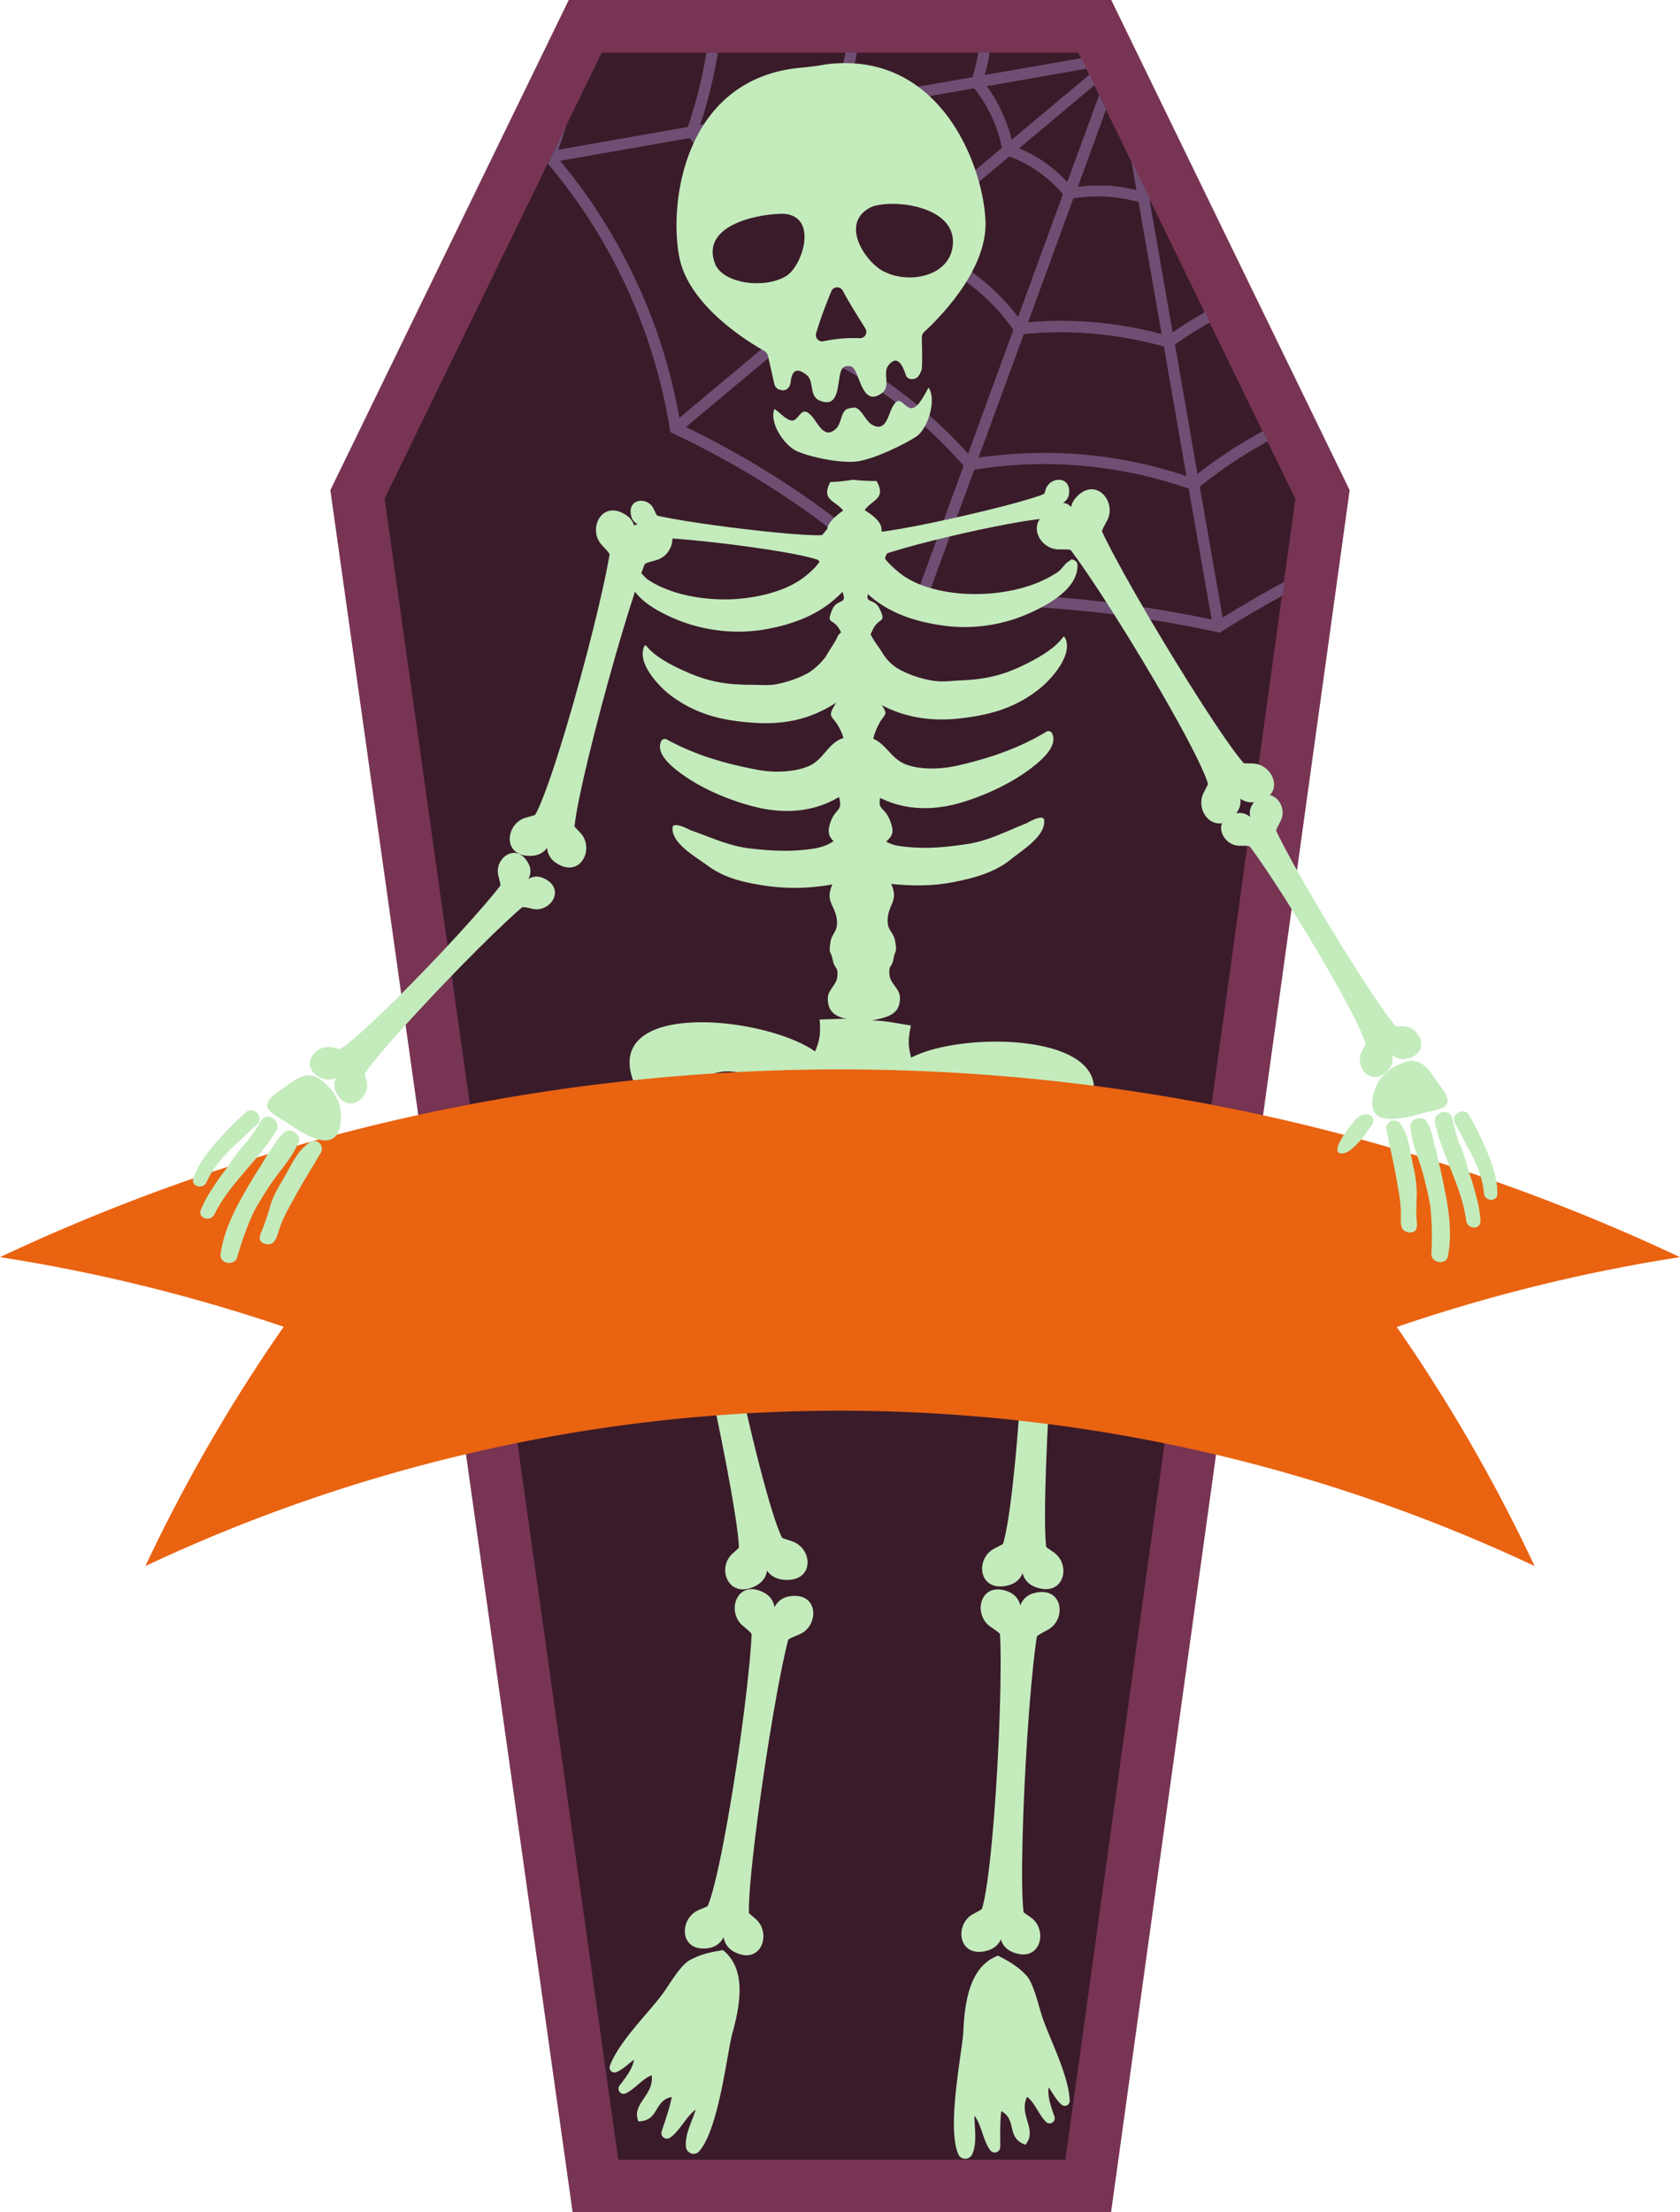 <svg xmlns="http://www.w3.org/2000/svg" width="820.3" height="1080" viewBox="0 0 820.3 1080">
  <title>hlwnlic68_84586316</title>
  <g id="Layer_2" data-name="Layer 2">
    <g id="_84586316">
      <g id="hlwnlic68_84586316">
        <g>
          <g>
            <polygon points="290.8 1067.2 174.6 241.4 285.7 12.8 534.6 12.8 645.7 241.4 531.3 1067.2 290.8 1067.2" fill="#3a1b2a"/>
            <path d="M526.5,25.7l106,217.8L520.2,1054.3H301.9L187.8,243.4l106-217.7H526.5M542.6,0H277.7L161.3,239.3,279.6,1080H542.5L659,239.3,542.6,0Z" fill="#783453"/>
          </g>
          <path d="M597,301.5l-11.2-63.9a219.2,219.2,0,0,1,33.3-22.2l-2.5-4.9a221.6,221.6,0,0,0-31.9,20.9l-11-63.2a189.3,189.3,0,0,1,17.1-10.8l-2.4-5c-5.4,3.1-10.7,6.3-15.8,9.9L561.3,97.7l.3-.2h.1l-9.3-19,2.5,14.3a80.4,80.4,0,0,0-14.2-2.2h-5.1a72.6,72.6,0,0,0-9.3.6l13.8-37.9-3.4-6.9L521.1,88.9a65.8,65.8,0,0,0-23.5-16.5l36.9-30.9L532,36.4,494,68.2A73.2,73.2,0,0,0,489.8,56a68.7,68.7,0,0,0-8-13.9l48.8-8.6-2.5-5.1-47.3,8.2a69.7,69.7,0,0,0,2.4-11h-5.6a73.1,73.1,0,0,1-2.8,12.1l-63,11a117,117,0,0,0,6.6-23.1h-5.6a109.1,109.1,0,0,1-7.4,24.2L341.9,60.9a225.9,225.9,0,0,0,8.6-35.2h-5.6A216.7,216.7,0,0,1,335.8,62L272.6,73.1c1.4-4,2.7-7.9,3.9-11.9l-9,18.7a266.6,266.6,0,0,1,59.6,129.7l.3,1.4,1.3.6a432.2,432.2,0,0,1,65.1,38,423.6,423.6,0,0,1,53.7,45.5l.8.8h1.2a564.9,564.9,0,0,1,73.6,1.8,570.8,570.8,0,0,1,71.3,10.9l1.1.3.9-.6c9.7-6.1,19.7-12,29.8-17.5l1-6.8C616.9,289.5,606.8,295.4,597,301.5Zm-17.7-69.1a221.2,221.2,0,0,0-52.7-10.7c-5.6-.4-11.3-.6-16.9-.6a228.2,228.2,0,0,0-31.9,2.3l22.1-60.3a182.8,182.8,0,0,1,33.9-.2,185.2,185.2,0,0,1,34.5,6.3ZM472.7,221.5a233.2,233.2,0,0,0-36.6-32.9A221.7,221.7,0,0,0,389.3,163l48.9-40.9a97.4,97.4,0,0,1,30.1,13.1A98.5,98.5,0,0,1,494.8,161ZM524.1,96.8a81,81,0,0,1,16.3-.8,82.4,82.4,0,0,1,15.2,2.5h.3l11.3,64.6a193.8,193.8,0,0,0-32.9-5.8c-5.5-.4-11.1-.7-16.5-.7s-10.6.3-15.8.7ZM492.8,76.4a60.3,60.3,0,0,1,14,7.3A64.2,64.2,0,0,1,519,94.8l-21.9,60a104.2,104.2,0,0,0-25.8-24.2,98.7,98.7,0,0,0-28-12.8ZM475.7,43.1a70.5,70.5,0,0,1,9.1,15.1,69,69,0,0,1,4.4,14l-48.5,40.6a116.3,116.3,0,0,0-7.9-27.2,119.4,119.4,0,0,0-20-31.5ZM406.4,55.2a111.8,111.8,0,0,1,29.3,61.7l-49.9,41.9a227.7,227.7,0,0,0-14.7-45.7,220.7,220.7,0,0,0-28.2-46.8Zm-95.3,83.1a267.6,267.6,0,0,0-37.6-59.8l63.2-11.1a217,217,0,0,1,29.4,48A223.2,223.2,0,0,1,381,162.8L331.7,204A265.5,265.5,0,0,0,311.1,138.3ZM448.3,288.2A430.4,430.4,0,0,0,397,245.1a430.4,430.4,0,0,0-62.1-36.6L384.5,167a219.7,219.7,0,0,1,48.4,26.1,222.4,222.4,0,0,1,37.6,34.3Zm75.3,4c-17.1-1.5-34.4-2.3-51.5-2.3-6.2,0-12.5.1-18.7.3l22.3-60.9a213.4,213.4,0,0,1,50.5-2.1,217.9,217.9,0,0,1,54.2,11.3l11.2,63.9A603,603,0,0,0,523.6,292.2Z" fill="#6e4f73"/>
          <path d="M390.5,33.1c-56.1,5.5-64.1,65.3-58.8,92.5,4.7,23.9,34.2,41.6,41.3,45.6a4.1,4.1,0,0,1,2,2.6l3.1,13.7a4.1,4.1,0,0,0,2.3,2.7h.5c2.4,1.1,4.8-.7,5.1-3.3.5-5.2,2.4-8.3,8-3.7,3.6,3,1,10.1,6.1,12.3,11.6,5,7.9-13.3,11.6-16l.2-.2a4,4,0,0,1,3.5-.4h.3c4.2,1.8,4.8,20.5,14.9,13,4.5-3.4.3-9.7,3.1-13.4,4.3-5.6,6.9-.5,8.6,4.6.7,2.4,4.4,2.7,6.2.5a12.3,12.3,0,0,0,1.6-3.5c.3-5,.1-9.6,0-15.3a3.9,3.9,0,0,1,1.3-2.9c6-5.5,30.7-29.5,29.8-53.9-1.1-27.7-22.6-84-78.5-76.5C399.4,32.2,393.9,32.8,390.5,33.1Z" fill="#c4ebbc"/>
          <path d="M416.6,234.2a84.9,84.9,0,0,1-11.2,1.1c-4.6,8.9,2.3,8.9,6.3,13.9-2.5,1.9-8.1,5.9-7.8,9.8s7.6,4.7,8.6,8.6c1.9,7.6-6.1,4.5-8.6,9.6-4,8.1,4.4,5.3,6.9,10.6,3.8,7.9-1.9,4-4.4,9.7-3.3,7.8.4,3.9,3.7,10.1,4.5,8.4.2,3.5-1.7,11.1s.6,4.9,3.2,11c3.8,8.8,2.1,4.5-2.7,12.3-5.9,9.5-2.5,6,1.5,14.5s-.4,6.7-4.2,15.2.8,8.6,2.9,15.4c3.2,10-1.1,6.4-3.8,14.9s3.7,8.1,6.4,14.7-1.8,7.5-5,14.4c-4.4,9.4,1.5,10.6,2,18.8.2,5.1-2.5,5.7-3.2,9.9-.9,6.6,0,3.6,1.1,8.8s2.8,2.8,2.2,8.4c-.3,3.6-4.6,6.5-4.6,10.3-.1,11.1,10.7,9.6,17.9,12,7-2.7,17.8-1.6,17.3-12.7-.2-3.8-4.5-6.5-5-10.2-.8-5.5,1.2-3.9,1.9-8.4s1.9-2.3.7-8.9c-.8-4.2-3.6-4.6-3.6-9.7.1-8.3,6.1-9.6,1.2-18.9-3.5-6.7-8.2-6.6-5.6-14.1s9.1-6.1,5.9-15-7.2-4.6-4.5-14.7c1.9-6.9,6.3-7.5,2.3-15.6s-8.9-5.3-4.8-15,7.1-5.3.9-14.5c-5.1-7.6-6.6-3.2-3.2-12.2,2.3-6.2,4.7-4.3,2.8-11.1s-6.4-2.4-2.2-11c3-6.3,6.9-2.6,3.2-10.3-2.7-5.6-8.2-1.4-4.7-9.5,2.3-5.3,10.8-2.9,6.5-10.9-2.7-5-10.6-1.5-9-9.2.8-4,8.1-4.6,8.2-8.9s-5.6-7.7-8.2-9.5c3.8-5.2,10.7-5.5,5.8-14.2A87.1,87.1,0,0,1,416.6,234.2Z" fill="#c4ebbc"/>
          <path d="M413.3,199.8c-2.8,1.8-2.5,7-5,9.4-5.8,5.6-8.8-2.5-11.8-5.9-4.7-5.3-5.5-.4-8.4,1.6s-7.4-3.9-10-5.2c-2.6,6.9,4.9,17.5,10.5,20.3s21.8,6.5,30.3,5.2,22.7-8.3,28.4-12,10.2-17.9,6.1-24c-2,3.4-5.6,11.4-9.3,9.9s-5-6.6-8.4-.3c-2.1,3.9-3.2,12.6-10.1,8.4-2.9-1.8-4.6-6.8-7.6-8.1C417.3,198.7,413.9,199.4,413.3,199.8Z" fill="#c4ebbc"/>
          <path d="M416.1,596.3c6.1-7,11.7-15.1,13.8-24.2,18.4,9.5,28.1,30,50.1,22,44.6-16.2,34.2-23.4,50.1-50.3,22.9-38.9-58.1-41.6-85.2-27.5-1.4-5.4-1.7-8.3-.1-15.7-7.3-1-14.1-2.9-22.3-2.3-8-1.6-15-.7-22.3-.6.6,7.5-.1,10.3-2.2,15.6-25-17.6-105.7-25.5-88.1,16.1,12.2,28.7,1,34.4,43.2,56.4,20.7,10.8,32.9-8.2,52.5-15.3C406.5,579.8,411,588.6,416.1,596.3Zm32.2-39.9c.4.8.9-2.5,1.9-4.9a23.5,23.5,0,0,1,2.3-4.8,29,29,0,0,1,6.9-7.5,39.6,39.6,0,0,1,19-7.6c12.1-1.5,24.5,4.2,20.4,18.2a36.6,36.6,0,0,1-1.8,4.6C487.9,573.3,457.7,577.9,448.3,556.4ZM341.4,544.1a35.9,35.9,0,0,1-1.2-4.7C337.9,525,351,520.9,362.8,524a38.7,38.7,0,0,1,17.8,10.1,28.5,28.5,0,0,1,5.9,8.3,38.1,38.1,0,0,1,1.7,5.1c.6,2.4.7,5.8,1.2,5C377.3,572.6,347.9,564.1,341.4,544.1Z" fill="#c4ebbc"/>
          <g>
            <path d="M418.9,260.6c-2.3-5.9-11.2-6.5-12.9.3-2.3,8.7-5.1,14.6-13.7,21.1s-21.6,9.6-32.5,10.4-24.6-.6-35.4-5.2a46.9,46.9,0,0,1-7.7-4c-2-1.3-3.5-3.7-5.3-4.8s-1.5-1.2-2.2-.9l-.9.6a2.5,2.5,0,0,0-1.3,2.2c.2,11,13.6,17.9,22.3,21.7a79.7,79.7,0,0,0,42.1,5.6c13.5-2.1,26.9-6.5,37.2-16A63.4,63.4,0,0,0,419.8,278C423.5,271.6,421.3,266.8,418.9,260.6Z" fill="#c4ebbc"/>
            <path d="M421.4,312.7c-1.8-4.9-10.3-7.3-12.7-1.4-.6,1.6-3.6,5.9-5,8.4s-5.4,6.6-9.2,8.9a53.4,53.4,0,0,1-13.5,5c-5.1,1.3-8.6.7-13.8.7-10.9,0-19.5-1.1-29.7-5.3-6.7-2.8-17.3-7.7-21.9-13.7-.3-.3-.7-.4-.9,0-4.1,8.2,7,19.8,12.8,24.2,12.4,9.2,24.7,12.2,39.9,13.3s27.4-1.5,39.5-8.9c5.7-3.6,11-8.5,14.3-14.5,1.5-2.8,3.1-6.5,2.9-9.7S422,314.5,421.4,312.7Z" fill="#c4ebbc"/>
            <path d="M422.7,365.7c-1.5-5.7-7.8-7-12.5-4.8-6.3,3-8.4,10-15.1,13s-16.9,3.5-25.2,1.9c-15.6-2.9-30.5-7.2-44.3-14.8a2,2,0,0,0-2.7.7c-3.1,6.3,5.6,13,9.9,16.1,10.4,7.6,24.7,13.5,37.2,16.4s24.8,2.2,35.7-3S425.8,377.6,422.7,365.7Z" fill="#c4ebbc"/>
            <path d="M423.2,401.6c-4.8,1.6-8.9,3.2-12.9,6.5s-7,5.3-13.8,6.3c-10.5,1.5-19.8,1-30.3-.2s-19.6-5.7-29.3-9c.2,0-8.1-4.4-8.5-1.3-.7,7.8,11.4,14.4,16.6,18.3,8.6,6.5,18.2,8.6,28.7,10.2a100.7,100.7,0,0,0,32.4-.6c11.5-1.9,19-11.2,25-20.5C434.2,406.4,428.7,399.8,423.2,401.6Z" fill="#c4ebbc"/>
          </g>
          <g>
            <path d="M413.6,260.7c2-6,10.9-7,12.9-.3,2.6,8.7,5.6,14.4,14.5,20.6s22,8.7,32.9,9,24.5-1.6,35.1-6.6a50.8,50.8,0,0,0,7.6-4.2c1.9-1.4,3.3-4,5.1-5.1s1.4-1.3,2.1-.9l1,.4a2.6,2.6,0,0,1,1.3,2.2c.3,11-12.8,18.5-21.4,22.6a77.8,77.8,0,0,1-41.7,7.3c-13.7-1.6-27.2-5.4-37.8-14.4a64.7,64.7,0,0,1-11.9-13.2C409.4,271.9,411.4,267,413.6,260.7Z" fill="#c4ebbc"/>
            <path d="M413.2,312.9c1.6-5,9.9-7.7,12.6-1.9.7,1.5,3.9,5.7,5.3,8.1a22.5,22.5,0,0,0,9.6,8.5,51.2,51.2,0,0,0,13.7,4.5c5.1,1,8.7.4,13.8.1,10.9-.4,19.5-1.9,29.5-6.5,6.6-3,16.9-8.4,21.3-14.6a.5.5,0,0,1,.9,0c4.5,8-6.2,20.1-11.8,24.7-12,9.7-24.2,13.2-39.4,14.9-13.6,1.6-27.4-.3-39.7-7.3a40.3,40.3,0,0,1-14.9-13.8c-1.7-2.7-3.4-6.4-3.3-9.7S412.7,314.7,413.2,312.9Z" fill="#c4ebbc"/>
            <path d="M414,365.9c1.3-5.8,7.6-7.3,12.3-5.3,6.4,2.7,8.8,9.6,15.6,12.4s17,2.7,25.4.8c15.4-3.5,30.1-8.4,43.6-16.6a2,2,0,0,1,2.7.6c3.3,6.2-5,13.2-9.2,16.5-10.1,8-24.2,14.5-36.5,17.9s-24.7,3.2-35.8-1.6S411.4,377.9,414,365.9Z" fill="#c4ebbc"/>
            <path d="M415,401.7c4.9,1.4,9.1,2.9,13.1,6,5.5,4.1,7.3,5,14.1,5.7,10.6,1.1,19.9.2,30.3-1.4s19.3-6.4,28.9-10.2c-.2.1,7.9-4.7,8.4-1.6,1.1,7.8-10.8,14.9-15.8,19-8.4,6.8-17.8,9.3-28.3,11.4s-21.4,2-32.4.7-19.4-10.4-25.7-19.5C404.2,407,409.5,400.1,415,401.7Z" fill="#c4ebbc"/>
          </g>
          <g>
            <path d="M522.6,592.5c-16.1-2.7-21.1-4.8-23.2-1.4,5.5,8.9-3.6,159.6-11.2,165.7s19.9,4.8,23.2,1.3C507,746.2,516.2,598.8,522.6,592.5Z" fill="#c4ebbc"/>
            <path d="M496,598.7c2.7,1.8,4.6,2.7,6.2,5.1s2,5.7,5.6.9,7.7-18.9-2.7-23C491.1,576.3,487.1,592.4,496,598.7Z" fill="#c4ebbc"/>
            <path d="M485.4,756c2.8-1.5,4.8-2.1,6.7-4.4s2.7-5.4,5.7-.1,5.4,19.7-5.4,22.4C477.9,777.7,475.8,761.2,485.4,756Z" fill="#c4ebbc"/>
            <path d="M525.2,600.4c-2.9,1.5-4.9,2.1-6.8,4.4s-2.7,5.4-5.7.2-5.4-19.7,5.4-22.5C532.6,578.7,534.7,595.3,525.2,600.4Z" fill="#c4ebbc"/>
            <path d="M514.5,757.8c-2.6-1.9-4.6-2.8-6.2-5.2s-2-5.7-5.6-.9-7.7,19,2.7,23C519.4,780.1,523.4,764,514.5,757.8Z" fill="#c4ebbc"/>
          </g>
          <g>
            <path d="M509.2,787.7c-15.6-2.6-20.4-4.7-22.5-1.3,5.3,8.9-1.5,142.7-8.8,148.7s19.3,4.8,22.5,1.4C496.1,924.5,503,794,509.2,787.7Z" fill="#c4ebbc"/>
            <path d="M483.4,794c2.6,1.8,4.4,2.7,6,5.1s2,5.7,5.5.8,7.4-18.9-2.6-22.9C478.7,771.6,474.8,787.7,483.4,794Z" fill="#c4ebbc"/>
            <path d="M475.1,934.4c2.7-1.5,4.7-2.2,6.5-4.4s2.7-5.4,5.6-.2c3.6,6.7,5.2,19.7-5.3,22.5C467.8,956.1,465.8,939.5,475.1,934.4Z" fill="#c4ebbc"/>
            <path d="M511.7,795.6c-2.8,1.6-4.7,2.2-6.6,4.4s-2.6,5.5-5.5.2-5.2-19.7,5.3-22.5C519,774,521,790.5,511.7,795.6Z" fill="#c4ebbc"/>
            <path d="M503.4,936.1c-2.6-1.9-4.5-2.7-6-5.2s-2-5.7-5.5-.8-7.5,18.9,2.6,22.9C508,958.5,512,942.3,503.4,936.1Z" fill="#c4ebbc"/>
          </g>
          <g>
            <path d="M388.8,789.7c-15.4-4.1-19.9-6.6-22.3-3.5,4.4,9.4-14.9,142-22.8,147.3s18.8,6.6,22.3,3.4C362.9,924.7,382,795.4,388.8,789.7Z" fill="#c4ebbc"/>
            <path d="M362.5,793.5c2.4,2.1,4.1,3.1,5.5,5.7s1.4,5.8,5.3,1.3,9.3-18.1-.4-23.1C359.9,770.7,354.5,786.5,362.5,793.5Z" fill="#c4ebbc"/>
            <path d="M341,932.5c2.9-1.3,4.9-1.7,6.9-3.8s3.2-5.1,5.6.4,3.3,20.1-7.4,21.9C331.7,953.4,331.3,936.8,341,932.5Z" fill="#c4ebbc"/>
            <path d="M390.5,797.8c-2.9,1.3-4.9,1.7-7,3.8s-3.1,5.1-5.5-.4-3.3-20.1,7.4-21.9C399.8,776.9,400.2,793.5,390.5,797.8Z" fill="#c4ebbc"/>
            <path d="M369,936.8c-2.4-2.1-4.1-3.1-5.5-5.7s-1.4-5.8-5.3-1.3-9.3,18.1.4,23.1C371.6,959.6,377,943.8,369,936.8Z" fill="#c4ebbc"/>
          </g>
          <g>
            <path d="M323.8,593c15.9-5.1,20.5-7.9,23.2-4.9-4,9.6,28.3,160.7,36.9,165.5s-19.3,7.7-23.2,4.9C363.2,746,331.3,598.2,323.8,593Z" fill="#c4ebbc"/>
            <path d="M351.7,595.1c-2.4,2.2-4.2,3.3-5.5,6s-1.1,5.9-5.5,1.7-10.8-17.5-1-23.1C353,572.2,359.6,587.6,351.7,595.1Z" fill="#c4ebbc"/>
            <path d="M386.7,752.4c-3.1-1.1-5.2-1.4-7.5-3.3s-3.6-4.9-5.8.7c-2.8,7.1-2.3,20.2,9.1,21.4C397.8,772.6,397.2,756,386.7,752.4Z" fill="#c4ebbc"/>
            <path d="M322.5,601.2c3.1,1.1,5.2,1.4,7.5,3.3s3.6,4.9,5.8-.7,2.3-20.2-9.1-21.3C311.4,581,312,597.6,322.5,601.2Z" fill="#c4ebbc"/>
            <path d="M357.5,758.6c2.4-2.3,4.2-3.4,5.4-6.1s1.2-5.9,5.6-1.7,10.8,17.5,1,23.1C356.2,781.4,349.6,766,357.5,758.6Z" fill="#c4ebbc"/>
          </g>
          <path d="M353,952c-7.6,1.2-11.5,2.4-16.2,4.9s-10,12.1-13.6,16.9c-6.6,8.9-21.2,23.1-25.4,34.7a2.4,2.4,0,0,0,3.1,3.1c3.2-1.3,6.1-4.3,8.7-6.1-.9,4.8-4.2,8.8-7.2,12.8a2.5,2.5,0,0,0,3,3.7c4.6-2.1,8.3-7.3,12.8-8.9,1.3,9.9-10,13.7-6.5,22.5,10.2-.1,7.5-10.3,16.3-11.9-1.1,5.7-3.1,11.2-4.9,16.7a2.7,2.7,0,0,0,4,3.2c4.9-3.3,8-10.6,12.6-13.7-2,6.3-5.2,11.7-4.8,18,.3,3.3,4.4,4.8,6.5,2.3,9.7-11.1,13.6-48.4,16.3-58C363,973.3,362.6,959.7,353,952Z" fill="#c4ebbc"/>
          <path d="M487.3,954.7c6.8,3.5,10.2,5.8,13.8,9.6s5.9,14.6,7.8,20.3c3.5,10.5,13,28.6,13.4,40.9a2.4,2.4,0,0,1-3.9,2c-2.7-2.2-4.5-6-6.4-8.5-.6,4.8,1.3,9.7,2.9,14.4a2.5,2.5,0,0,1-4,2.6c-3.7-3.5-5.6-9.6-9.4-12.4-4.3,9,5.3,16-.8,23.4-9.6-3.3-3.9-12.2-11.8-16.4-.7,5.7-.5,11.6-.5,17.5a2.7,2.7,0,0,1-4.8,1.7c-3.6-4.6-4.3-12.5-7.8-17,0,6.6,1.4,12.9-1,18.6a3.7,3.7,0,0,1-6.9.2c-5.8-13.5,2-50.1,2.5-60.2C471.2,971.8,475.8,959.1,487.3,954.7Z" fill="#c4ebbc"/>
          <path d="M383.2,104.4c-11.4-.4-41.7,5-34,24.5,3.9,9.6,24.4,12.4,34.9,5.7C391.7,129.8,399.6,106.1,383.2,104.4Z" fill="#3a1b2a"/>
          <path d="M425.8,100.9c11.2-3.9,41.6-.1,39.4,19.1-1.8,15.6-22.8,19-34.8,11.9C421.7,126.7,409.9,108.2,425.8,100.9Z" fill="#3a1b2a"/>
          <path d="M405.9,142.2c-2.7,6.7-5.4,13.6-7.4,20.5a3.1,3.1,0,0,0,3.6,3.9,70.3,70.3,0,0,1,17.7-1.5,3.1,3.1,0,0,0,2.7-4.8c-3.4-5.5-7.9-12.5-11-18.4A3.1,3.1,0,0,0,405.9,142.2Z" fill="#3a1b2a"/>
          <path d="M0,613.7a963.6,963.6,0,0,1,820.3,0A815.3,815.3,0,0,0,682,647.8a801.8,801.8,0,0,1,67.3,116.7,796.4,796.4,0,0,0-678.3,0,804.3,804.3,0,0,1,67.5-116.8A829.6,829.6,0,0,0,0,613.7Z" fill="#e96311"/>
          <g>
            <path d="M423.9,259.7c1.1,9.5.7,12.6,3,13.2,4.3-4.5,82.8-22.6,87.5-19.4s-.5-11.9-3-13.2C505.2,244.7,428.6,262.2,423.9,259.7Z" fill="#c4ebbc"/>
            <path d="M431.8,273.6c.6-1.8.8-3,2-4.3s3-2.1-.4-3.3-12.2-1.2-12.9,5.2C419.6,280,429.6,279.6,431.8,273.6Z" fill="#c4ebbc"/>
            <path d="M514.4,255.3c-1.3-1.4-2-2.4-3.6-3.1s-3.6-.6-1-3.2,10.5-6.2,13.8-.6C528.1,255.9,518.9,259.8,514.4,255.3Z" fill="#c4ebbc"/>
            <path d="M428.1,256.9c1.4,1.4,2,2.4,3.6,3.1s3.6.6,1.1,3.2-10.6,6.2-13.9.6C414.4,256.3,423.6,252.4,428.1,256.9Z" fill="#c4ebbc"/>
            <path d="M510.7,238.6c-.6,1.8-.8,3-2,4.3s-3,2.1.4,3.3,12.2,1.2,12.9-5.3C522.9,232.2,512.9,232.6,510.7,238.6Z" fill="#c4ebbc"/>
          </g>
          <g>
            <path d="M534.3,248.8c-14.2,6.5-19.2,7.5-19.1,11.4,9.3,4.3,77.7,116.8,75.1,125.8s18.4-6.8,19.1-11.4C599.3,367.3,532.7,257.4,534.3,248.8Z" fill="#c4ebbc"/>
            <path d="M516.7,268.2c3.2.1,5.1-.3,7.8.8s4.7,3.6,4.9-2.3c.2-7.5-4.4-19.5-14.8-17.2C500.5,252.6,506.3,267.9,516.7,268.2Z" fill="#c4ebbc"/>
            <path d="M587.7,387c1.4-2.8,2.6-4.4,2.9-7.3s-.9-5.8,4.3-3.2c6.7,3.4,15.2,13.2,8.2,21.2C593.7,408.6,583,396.3,587.7,387Z" fill="#c4ebbc"/>
            <path d="M540.7,253.9c-1.4,2.8-2.7,4.3-2.9,7.2s.8,5.9-4.4,3.2-15.1-13.1-8.2-21.2C534.6,232.2,545.4,244.6,540.7,253.9Z" fill="#c4ebbc"/>
            <path d="M611.6,372.7c-3.1-.1-5.1.2-7.7-.9s-4.8-3.5-4.9,2.3c-.2,7.5,4.3,19.6,14.8,17.3C627.8,388.3,622,373,611.6,372.7Z" fill="#c4ebbc"/>
          </g>
          <g>
            <path d="M619.9,396.5c-12,5.5-16.2,6.4-16.1,9.6,7.8,3.7,65.6,98.6,63.4,106.2s15.5-5.7,16.1-9.6C674.8,496.5,618.6,403.8,619.9,396.5Z" fill="#c4ebbc"/>
            <path d="M605.1,412.9c2.6,0,4.3-.2,6.5.7s4,3,4.2-2-3.7-16.5-12.5-14.5C591.4,399.7,596.3,412.6,605.1,412.9Z" fill="#c4ebbc"/>
            <path d="M664.9,513.1c1.2-2.3,2.3-3.7,2.5-6.1s-.7-4.9,3.7-2.7,12.7,11.1,6.9,17.9C670,531.4,661,521,664.9,513.1Z" fill="#c4ebbc"/>
            <path d="M625.3,400.8c-1.2,2.4-2.2,3.7-2.5,6.1s.8,5-3.7,2.7-12.7-11.1-6.8-17.9C620.2,382.5,629.3,392.9,625.3,400.8Z" fill="#c4ebbc"/>
            <path d="M685.1,501c-2.6,0-4.3.3-6.5-.7s-4-3-4.1,2,3.7,16.5,12.5,14.5C698.8,514.2,693.9,501.3,685.1,501Z" fill="#c4ebbc"/>
          </g>
          <g>
            <path d="M262.9,437.4c-8.4-10.1-10.3-14-13.5-13-1.5,8.5-78.1,89-85.9,88.8s9.5,13.5,13.4,13.1C180.7,516.4,255.6,438,262.9,437.4Z" fill="#c4ebbc"/>
            <path d="M243.3,427.4c.6,2.5,1.3,4.1,1,6.5s-1.9,4.6,2.9,3.4,15-7.8,10.8-15.8C252.4,410.8,241.2,418.8,243.3,427.4Z" fill="#c4ebbc"/>
            <path d="M162.1,511.3c2.6.5,4.1,1.2,6.5.7s4.6-1.9,3.6,2.9-7.4,15.2-15.5,11.3C145.8,521,153.5,509.5,162.1,511.3Z" fill="#c4ebbc"/>
            <path d="M260.2,443.7c-2.6-.5-4.2-1.2-6.6-.7s-4.5,1.9-3.5-2.9,7.4-15.2,15.5-11.3C276.5,434,268.8,445.5,260.2,443.7Z" fill="#c4ebbc"/>
            <path d="M179,527.6c-.6-2.5-1.3-4.1-1-6.5s1.8-4.6-3-3.4-14.9,7.8-10.8,15.8C169.8,544.2,181.1,536.2,179,527.6Z" fill="#c4ebbc"/>
          </g>
          <g>
            <path d="M319.9,265.3c-14.5-5.8-18.7-8.8-21.4-6,3.2,9.7-31.1,136.9-39.3,141.2s17.5,8.6,21.3,5.9C278.9,394.1,312.6,270.1,319.9,265.3Z" fill="#c4ebbc"/>
            <path d="M293.7,265.9c2.1,2.4,3.7,3.5,4.7,6.2s.8,5.9,5.1,2,11.1-16.7,2.3-22.6C293.9,243.5,286.8,258.2,293.7,265.9Z" fill="#c4ebbc"/>
            <path d="M256.6,399.2c3-.9,5-1.1,7.3-2.9s3.6-4.6,5.3,1c2.1,7.2.9,20-9.7,20.5C245.1,418.5,246.6,402.2,256.6,399.2Z" fill="#c4ebbc"/>
            <path d="M320.6,273.4c-3,.9-5,1.1-7.2,2.9s-3.7,4.7-5.4-1-.9-20,9.8-20.5C332.1,254.1,330.6,270.4,320.6,273.4Z" fill="#c4ebbc"/>
            <path d="M283.5,406.7c-2.1-2.3-3.7-3.5-4.7-6.2s-.7-5.9-5.1-1.9-11.1,16.6-2.3,22.6C283.3,429.2,290.5,414.4,283.5,406.7Z" fill="#c4ebbc"/>
          </g>
          <g>
            <path d="M314.3,249.5c-2.3,9.3-3.7,12-1.8,13.4,5.6-2.8,85.6,6.9,88.9,11.6s3.7-11.4,1.8-13.5C395.8,263.1,317.8,253.5,314.3,249.5Z" fill="#c4ebbc"/>
            <path d="M316.9,265.2c1.3-1.4,1.9-2.5,3.4-3.4s3.5-.9.7-3.2-11-5.3-13.9.6C303.3,267.1,312.9,270.1,316.9,265.2Z" fill="#c4ebbc"/>
            <path d="M400.9,276.1c-.8-1.7-1.1-2.9-2.4-4.1s-3.2-1.8.1-3.3,12-2.3,13.3,4.1C413.6,281.4,403.6,281.9,400.9,276.1Z" fill="#c4ebbc"/>
            <path d="M319.1,248.3c.9,1.7,1.1,2.9,2.4,4.1s3.2,1.8-.1,3.4-12,2.3-13.3-4.2C306.4,243,316.4,242.5,319.1,248.3Z" fill="#c4ebbc"/>
            <path d="M403.1,259.2c-1.3,1.5-1.8,2.5-3.4,3.4s-3.5.9-.7,3.2,11,5.3,13.9-.6C416.7,257.3,407.1,254.3,403.1,259.2Z" fill="#c4ebbc"/>
          </g>
          <path d="M166.4,543c1,21.3-14.3,13.3-25,5.9-8.1-5.6-17.5-8-4.7-16.6,4-2.6,10.5-8.7,15.4-7.1C153.4,524,165.8,531.9,166.4,543Z" fill="#c4ebbc"/>
          <path d="M127.6,601.3l.2-.3a125.7,125.7,0,0,0,4.5-13.5c1.5-4.5,4.1-8.7,6.5-12.8,3.5-6,6.1-12.5,11.9-16.6a3.8,3.8,0,0,1,5.7,5c-4.2,7.3-8.8,14.4-12.8,21.9-2.6,4.7-5.4,9.5-7.1,14.7-.8,2.4-1.2,4.4-2.7,6.5s-7.2,1.5-7-2.1A12.9,12.9,0,0,1,127.6,601.3Z" fill="#c4ebbc"/>
          <path d="M121,579.4c2.1-3.6,4.3-7.2,6.6-10.7a70.3,70.3,0,0,1,4.3-6.8c2.1-3.4,4.4-7.4,7.5-9.5s8.4,2.5,6.2,5.5c-2.9,7.4-9.7,14.4-14,21-2.6,4.1-5.3,8.3-7.7,12.7a154.7,154.7,0,0,0-8.1,22.2c-1.3,4.5-8.8,3.1-8.1-1.6C109.4,600.3,115,589.7,121,579.4Z" fill="#c4ebbc"/>
          <path d="M103.5,580.5c2.3-3.7,4.8-7.1,7.4-10.5l1.8-2.7a85.2,85.2,0,0,1,8.3-10.5,109.3,109.3,0,0,0,6.5-9.7c2.9-4.9,10.2.1,7.3,5-8.6,14.5-22.4,25.2-30.1,40.7-1.9,3.9-8.3,2.1-6.6-2.3A56.9,56.9,0,0,1,103.5,580.5Z" fill="#c4ebbc"/>
          <path d="M106.5,556.6A173.2,173.2,0,0,1,120,543c3.9-3.5,9.4,2.7,5.4,6.1s-6.9,6.6-10.4,9.7c-5.6,5.1-11.1,11.4-14.2,18.4-1.7,3.8-8,1.8-6.3-2.1C97,567.8,101.4,562.3,106.5,556.6Z" fill="#c4ebbc"/>
        </g>
        <g>
          <path d="M670.5,547.9c.6-4.5-4.9-5.2-8.4-1.6-1.9,1.9-14.9,18.1-6,16.7a9.2,9.2,0,0,0,3.9-2.1,41.7,41.7,0,0,0,7.9-8.9C669,550.3,670.3,548.8,670.5,547.9Z" fill="#c4ebbc"/>
          <path d="M671.9,530.4c-7.7,19.6,9.2,16.9,21.5,13.4,9.4-2.7,19-1.9,9.6-14-2.9-3.8-6.9-11.5-12.1-11.6C690.1,516.6,676,520.1,671.9,530.4Z" fill="#c4ebbc"/>
          <path d="M691.8,596.7v-.4c-.5-4.7-.1-9.3,0-14a66.6,66.6,0,0,0-2-14.1c-1.4-6.7-1.8-13.6-5.9-19.4a3.8,3.8,0,0,0-6.9,3c1.6,8.1,3.6,16.2,5,24.5.9,5.3,2,10.6,2,16,0,2.6-.3,4.5.5,7s6.2,3.7,7.2.2A8.9,8.9,0,0,0,691.8,596.7Z" fill="#c4ebbc"/>
          <path d="M704.9,578.3c-.8-4.1-1.7-8.1-2.7-12.2a72,72,0,0,0-1.9-7.7c-.8-3.9-1.8-8.4-4-11.3s-8.7-.3-7.5,3.2c.3,7.9,4.5,16.5,6.4,24.1,1.2,4.7,2.3,9.5,3.2,14.3a151.9,151.9,0,0,1,.5,23.4c-.2,4.5,7.3,5.7,8.1,1.1C709.2,601.4,707.3,589.8,704.9,578.3Z" fill="#c4ebbc"/>
          <path d="M721,584.8c-1-4.1-2.2-8.2-3.6-12.2l-.9-3.1a76.1,76.1,0,0,0-4.4-12.4c-1.1-3.7-2.2-7.4-3-11.1-1.2-5.5-9.6-3.2-8.4,2.3,3.5,16.3,13,30.7,15.2,47.6.6,4.3,7.2,4.6,7,0A53.8,53.8,0,0,0,721,584.8Z" fill="#c4ebbc"/>
          <path d="M725.8,561.5a149.1,149.1,0,0,0-8.4-17c-2.5-4.5-9.6-.4-6.9,4s4.3,8.4,6.6,12.4c3.7,6.5,6.8,14.2,7.5,21.7.4,4.1,6.8,4.2,6.5,0C731.1,575,728.7,568.4,725.8,561.5Z" fill="#c4ebbc"/>
        </g>
      </g>
    </g>
  </g>
</svg>
